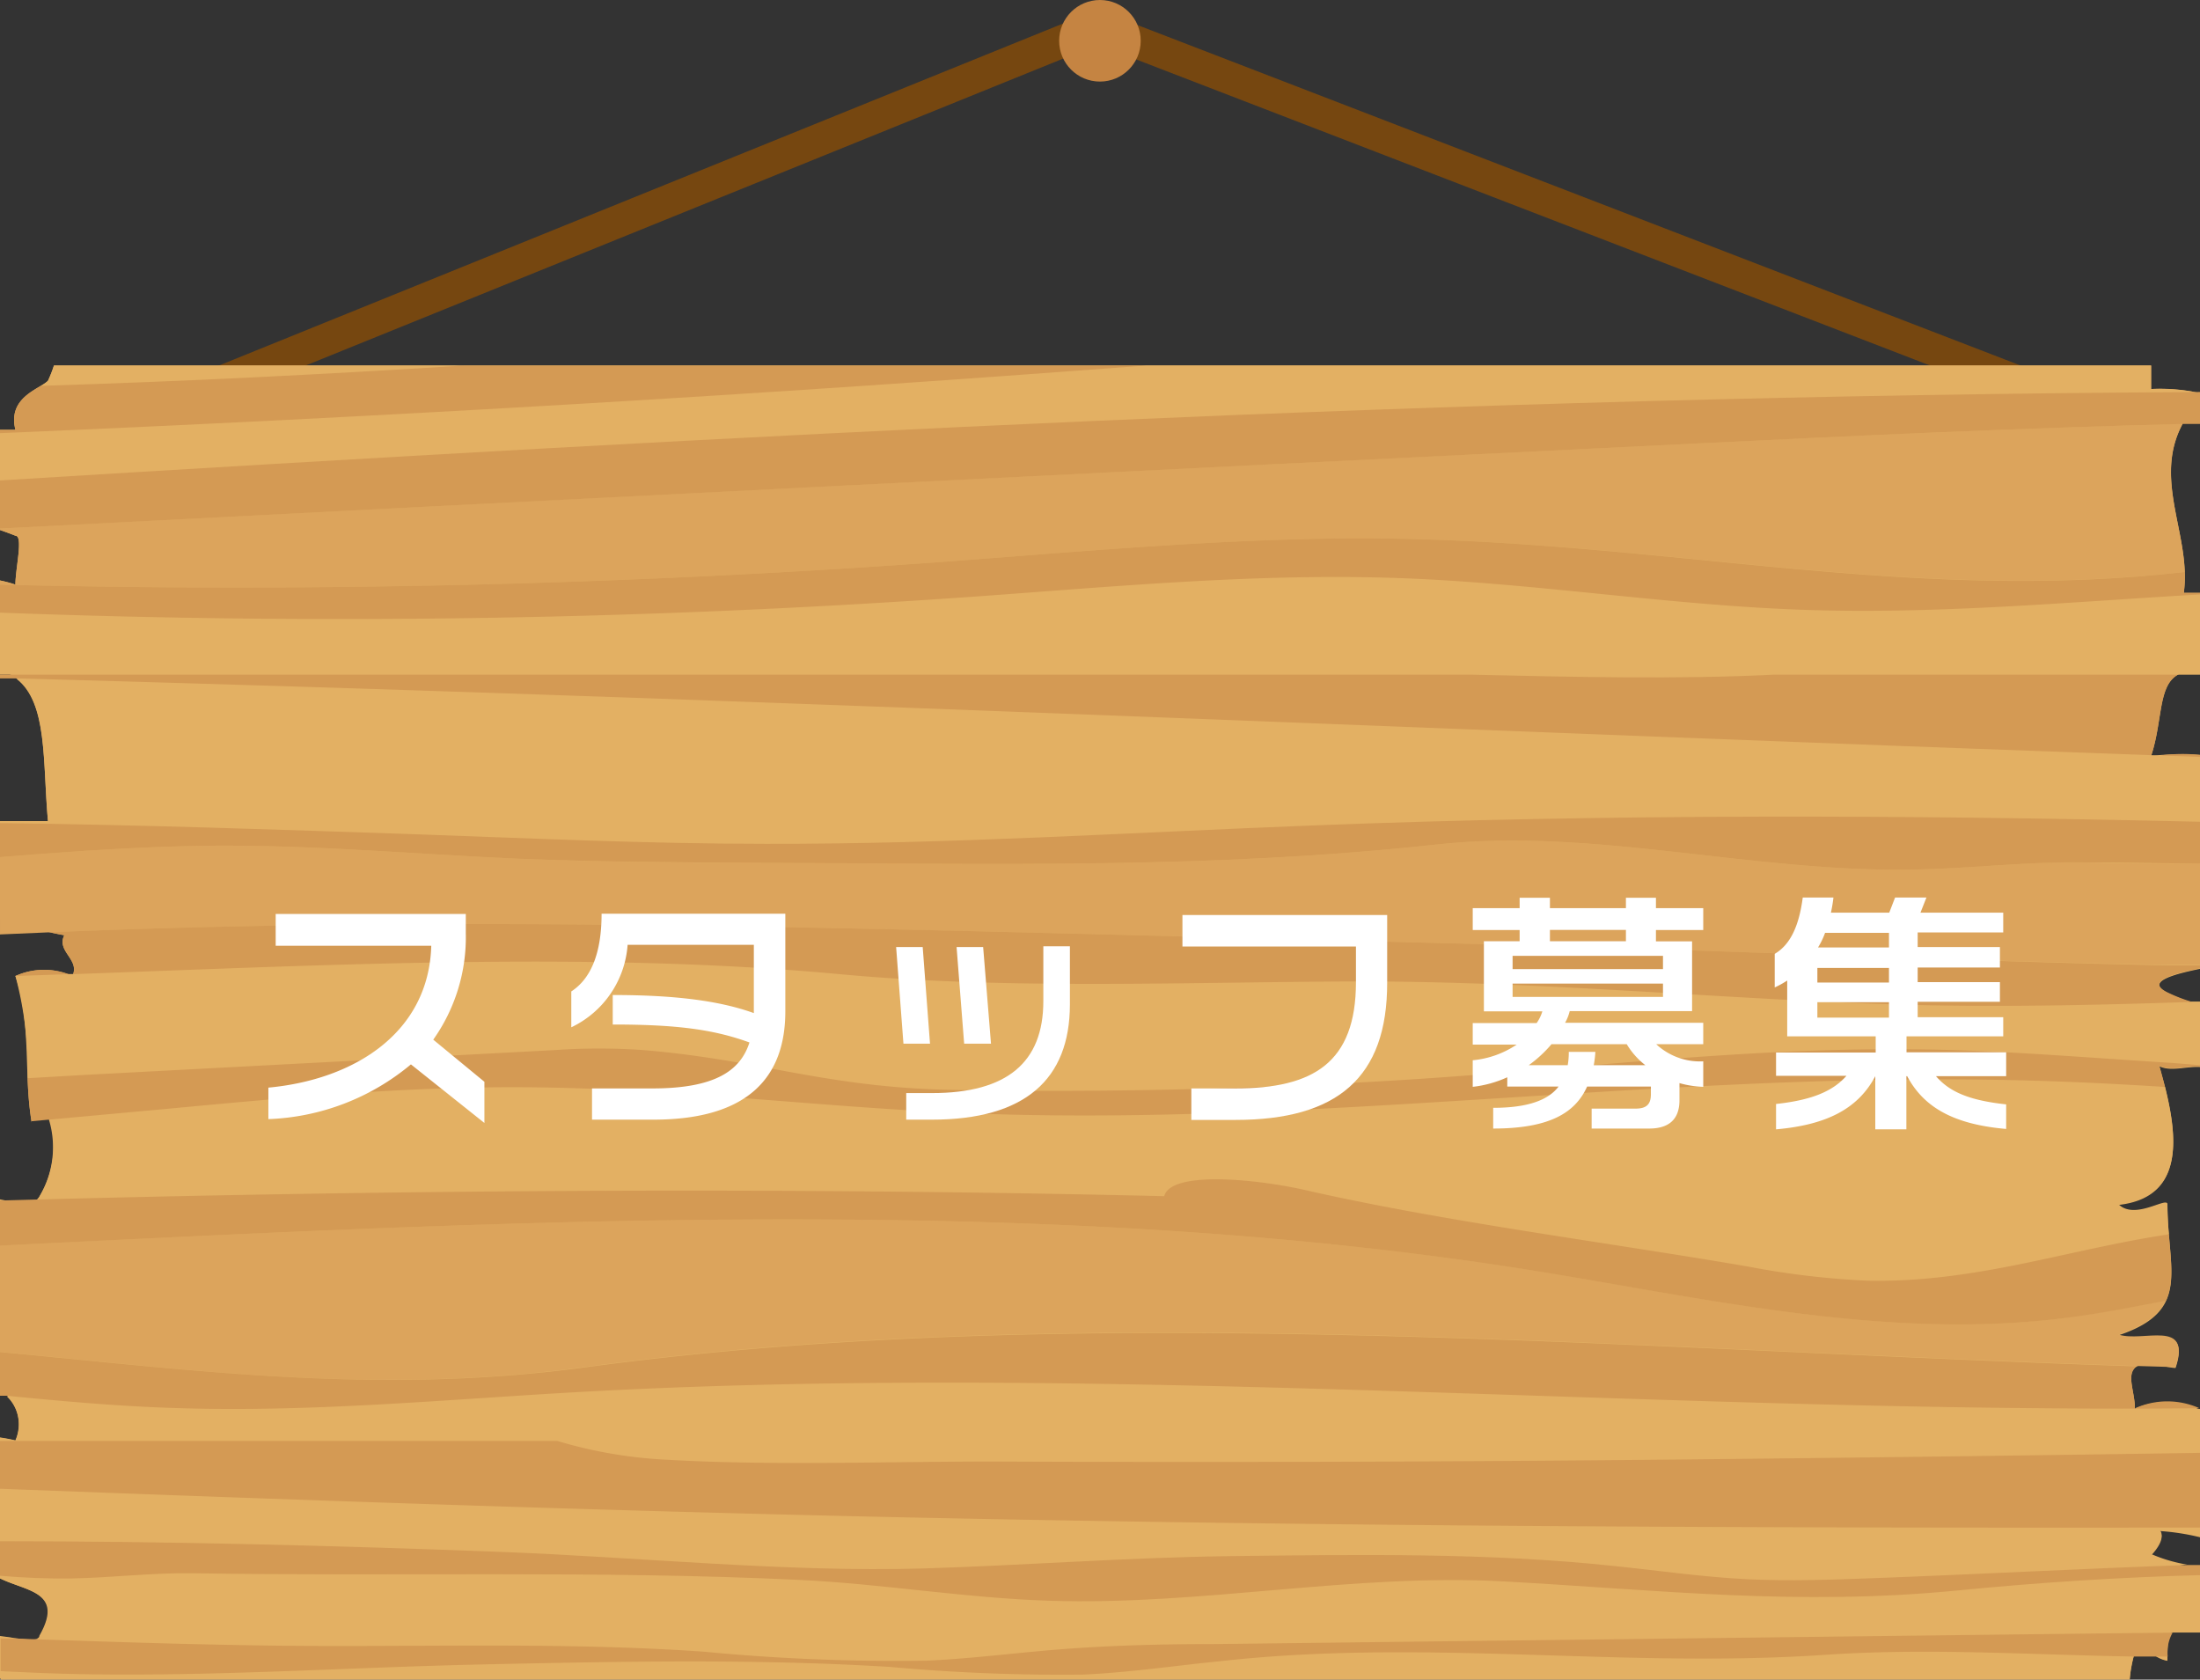 <svg xmlns="http://www.w3.org/2000/svg" width="165.59" height="126.42" viewBox="0 0 165.59 126.42"><rect x="0" y="0" width="165.59" height="126.42" fill="#333333" stroke="none"/><defs><style>.cls-1{fill:none;stroke:#764710;stroke-linecap:round;stroke-linejoin:round;stroke-width:2.45px;}.cls-2{fill:#c58442;}.cls-3{fill:#e3b063;}.cls-4{fill:#dca45c;}.cls-5{fill:#d49a54;}.cls-6{fill:#fff;}</style></defs><title>nav_ recruit</title><g id="レイヤー_2" data-name="レイヤー 2"><g id="レイヤー_1-2" data-name="レイヤー 1"><polyline class="cls-1" points="8.07 32.24 82.61 2.04 154.1 29.6"/><circle class="cls-2" cx="82.79" cy="3.07" r="3.07"/><path class="cls-3" d="M165.59,31.76V29.59a13.41,13.41,0,0,0-3.68-.31V27.51H4.06a9.37,9.37,0,0,1-.45,1.15C3,29.28.54,29.89,1.16,32.35H0v7.54c.37.13.76.27,1.16.43.61,0,0,2.46,0,3.68A9.68,9.68,0,0,0,0,43.69v6.76c3.74,1.08,3.14,6.21,3.61,11.35H0v7.38a44.45,44.45,0,0,0,4.84,1.21c-.62,1.22,1.22,1.84.61,3.07a5.18,5.18,0,0,0-4.29,0c1.22,3.68.61,7.36,1.22,11,0-.61,1.23-.61,1.23-.61A7.28,7.28,0,0,1,3,90c-.42.83-1.67.54-3,.27v14.34a3.07,3.07,0,0,1,1.16,3.8s-.57-.14-1.16-.22v10.6c2,1,4.91,1,3,4.34,0,.52-1.72.17-3,0v3.22H160.3a9.24,9.24,0,0,1,.39-2c.61-.61,1.84.62,2.45.62,0-1.23,0-1.85.61-2.46a2.27,2.27,0,0,1,1.84.23V118a12.07,12.07,0,0,1-3.68-.93s1.23-1.23.62-1.84a17.54,17.54,0,0,1,3.06.47v-9.6a5.92,5.92,0,0,0-4.9-.08c0-1.22-.62-2.45,0-3.06s2.45,0,3.06,0c1.23-3.68-2.45-1.84-4.29-2.46,5.52-1.84,3.68-4.91,3.68-9.81,0-.62-2.45,1.22-3.68,0,5.52-.62,4.29-6.14,3.07-10.44.86.43,2,0,3.06.06v-4.7a11.85,11.85,0,0,1-2.45-.88c-1.63-.81.27-1.36,2.45-1.81V56.82a21.18,21.18,0,0,0-3.68.07c1.11-3.34.21-6.67,3.68-6.36V44.62h-1.22c.61-4.3-2.46-8.59,0-12.89C164.37,31.38,165,31.43,165.59,31.76Z"/><path class="cls-3" d="M161.91,29.28V27.51H86.24Q43.4,30.78,0,32.6v3.56c55.27-3.39,109.84-6.36,165.22-6.65A15.45,15.45,0,0,0,161.91,29.28Z"/><path class="cls-3" d="M2.81,90.27c28.09-.73,56.29-.93,84.82-.25.49-1.9,6.73-1.32,10.48-.49,10.41,2.39,22.51,3.91,33.43,5.78a62.38,62.38,0,0,0,9,1.07c8.18.17,15.08-2.35,22.71-3.49-.06-.7-.11-1.45-.11-2.25,0-.62-2.45,1.22-3.68,0,4.86-.54,4.49-4.88,3.5-8.84-4.46-.29-9-.49-13.48-.55-25.91-.37-51.56,3.61-77.33,2.5-11-.48-21.77-1.88-32.83-1.93-9.11,0-18.08.82-27,1.65l-8.64.79A7.21,7.21,0,0,1,3,90,1,1,0,0,1,2.81,90.27Z"/><path class="cls-3" d="M2.37,84.39s0,.07,0,.11a.42.42,0,0,1,0-.12Z"/><path class="cls-3" d="M0,90.29v0H.26Z"/><path class="cls-3" d="M64.78,114.16c-21.63-.5-43.21-1.26-64.78-2.08V116c12.65,0,25.3.33,37.89.79,10.2.39,21.38,1.54,31.59,1.24,7.7-.23,15.31-.83,23.21-.93,9.63-.12,19.41-.23,28.77.74,3.35.36,6.65.85,10.08,1,3.15.15,6.33,0,9.48-.08,7.81-.29,15.72-.72,23.61-1a11.38,11.38,0,0,1-2.72-.8s1.23-1.23.62-1.84a17.54,17.54,0,0,1,3.06.47V115C132,115,98.34,114.92,64.78,114.16Z"/><path class="cls-4" d="M43.84,102.91c37.36-5.12,77.58-1.39,117-.1l2.73.08h.18c1.21-3.67-2.46-1.83-4.3-2.45,2-.67,3.06-1.51,3.56-2.55-2.67.51-5.32,1-8.1,1.36-13.12,1.55-26.44-1.51-39.21-3.58C80.6,90,42.14,91.69,5.14,93.49L0,93.74v8C14.67,103.14,28.43,105,43.84,102.91Z"/><path class="cls-3" d="M0,123.2v.08l1.05,0Z"/><path class="cls-3" d="M113.26,119c-11.43-.64-22.78,1.82-34.29,1.45-6.49-.21-12.52-1.27-18.87-1.57-14.89-.72-30.75-.25-45.69-.5-3,0-6,.33-9,.39-1.83,0-3.64,0-5.45-.2v.21c2,1,4.91,1,3,4.34,0,.12-.09.19-.24.23,5.38.19,10.75.36,16.07.45,11.43.21,22.61-.31,34.1.48a152.28,152.28,0,0,0,16.83.68c3.56-.16,7-.63,10.52-.89s7.36-.32,11.07-.36L152.9,123l10.61-.13,2.08,0v-4.27c-6.18.19-12.32.57-18.34,1.16C135.23,120.88,125,119.68,113.26,119Z"/><path class="cls-3" d="M153.55,106c-36.9-.31-73.94-3.27-110.52-1.19-9.86.57-19.76,1.5-29.69,1.18C9,105.9,4.75,105.52.51,105.1a2.9,2.9,0,0,1,.65,3.33s-.57-.14-1.16-.22v.27H41.94a34.42,34.42,0,0,0,8.33,1.42c7.82.45,16.53.1,24.44.13q25.8.1,51.62-.15,19.63-.18,39.26-.5v-3.33Q159.58,106.1,153.55,106Z"/><path class="cls-3" d="M136.11,45.91c-10.41-.33-20.37-2-30.77-2.4-10.7-.38-21.36.63-31.94,1.39A677.35,677.35,0,0,1,0,46.12v4.66H110.77c7.52.17,15.57.36,22.72,0h32.1v-6C155.79,45.31,146,46.22,136.11,45.91Z"/><path class="cls-4" d="M70.24,42.34c9.8-.72,19.58-1.63,29.52-1.8,23.54-.41,42.51,5,64.68,2.51-.12-3.71-2.15-7.42-.16-11.14-12.17.31-24.35.87-36.37,1.46Q63.94,36.47,0,39.78v.11c.37.13.76.27,1.16.43.61,0,0,2.46,0,3.68A9.68,9.68,0,0,0,0,43.69V44C23.46,44.58,47.08,44,70.24,42.34Z"/><path class="cls-3" d="M142.09,75.57c-13.54-.45-26.66-1.77-40.59-1.71-12.81.06-25.81.61-38.31-.55-18.48-1.72-38.75-.67-57.69,0H5.16l-4,.14a27.28,27.28,0,0,1,.92,7.68l4.16-.24L41.83,79a47.47,47.47,0,0,1,6.53,0c8.78.76,13.7,2.87,23.31,3,10.84.21,21.89,0,32.64-.67,14.73-.85,28.31-2.84,43.49-2.3,5.27.19,10.46.62,15.68,1l2.11.12V75.38l-.59,0C157.24,75.66,149.49,75.82,142.09,75.57Z"/><path class="cls-4" d="M144.1,65.45c-12.17.24-24.14-3.18-35.94-1.89-17,1.85-33.1,1.45-50.9,1.38-6.1,0-12.22-.06-18.29-.31-8.51-.37-17-1.2-25.51-.93-4.72.14-9.15.46-13.46.81v5.82l3.73-.16C31,69,58.8,69.71,86.28,70.41l26.91.69c16.6.42,33.44,1.22,49.95,1.52l2.45,0V65c-2.93,0-5.85,0-8.74-.09C152.57,64.84,148.37,65.37,144.1,65.45Z"/><path class="cls-3" d="M161.93,56.84c-49.9-1.78-99.72-4-149.69-5.47-3.64-.11-7.31-.21-11-.28C3.59,52.9,3.21,57.34,3.61,61.8H0V62c10.66.13,21.15.5,30.7.82,9,.31,17.94.72,27,.74,13.75,0,27.39-.85,41.08-1.38,22.24-.87,44.58-.81,66.86-.28V57l-3-.11Z"/><path class="cls-3" d="M4.06,27.51a9.37,9.37,0,0,1-.45,1.15,2.62,2.62,0,0,1-.54.38c10.72-.33,21.32-.86,31.83-1.53Z"/><path class="cls-3" d="M137.36,124.47c-15.43,1-30-1.26-45.64.49-3.4.38-6.74.88-10.24,1A143.31,143.31,0,0,1,67,125.42c-10.09-.62-20.35-.41-30.54-.19-10.5.22-21.94,1-32.4.68-1.35,0-2.69-.11-4-.17v.68H160.3a9.92,9.92,0,0,1,.32-1.82C152.88,124.42,145.1,123.94,137.36,124.47Z"/><path class="cls-3" d="M163.14,125v-.36h-.9A2.34,2.34,0,0,0,163.14,125Z"/><path class="cls-5" d="M91.35,123.74c-3.71,0-7.42.09-11.07.36s-7,.73-10.52.89a152.28,152.28,0,0,1-16.83-.68c-11.49-.79-22.67-.27-34.1-.48-5.32-.09-10.69-.26-16.07-.45l-1.71-.06-1,0v2.46c1.34.06,2.68.13,4,.17,10.46.35,21.9-.46,32.4-.68,10.19-.22,20.45-.43,30.54.19a143.31,143.31,0,0,0,14.51.58c3.5-.16,6.84-.66,10.24-1,15.63-1.75,30.21.55,45.64-.49,7.74-.53,15.52,0,23.26.13l1.62,0h.9a3,3,0,0,1,.37-1.8L152.9,123Z"/><path class="cls-5" d="M141,118.78c-3.15.12-6.33.23-9.48.08-3.43-.17-6.73-.66-10.08-1-9.36-1-19.14-.86-28.77-.74-7.9.1-15.51.7-23.21.93-10.21.3-21.39-.85-31.59-1.24C25.3,116.33,12.65,116,0,116v2.6c1.81.15,3.62.23,5.45.2,3-.06,6-.43,9-.39,14.94.25,30.8-.22,45.69.5,6.35.3,12.38,1.36,18.87,1.57,11.51.37,22.86-2.09,34.29-1.45,11.73.65,22,1.85,34,.68,6-.59,12.16-1,18.34-1.16v-.76l-1,0C156.74,118.06,148.83,118.49,141,118.78Z"/><path class="cls-5" d="M74.71,110c-7.91,0-16.62.32-24.44-.13a34.42,34.42,0,0,1-8.33-1.42H0v3.6c21.57.82,43.15,1.58,64.78,2.08,33.56.76,67.19.88,100.81.84v-5.62q-19.64.3-39.26.5Q100.52,110.11,74.71,110Z"/><path class="cls-5" d="M163.58,102.89l.17,0h-.17Z"/><path class="cls-5" d="M160.69,106c0-1.22-.62-2.45,0-3.06a.44.44,0,0,1,.16-.1c-39.43-1.29-79.65-5-117,.1C28.43,105,14.67,103.14,0,101.76v3.29l.51,0c4.24.42,8.49.8,12.83.93,9.93.32,19.83-.61,29.69-1.18,36.58-2.08,73.62.88,110.52,1.19q6,.06,12,0h0A5.92,5.92,0,0,0,160.69,106Z"/><path class="cls-5" d="M1.16,73.46h0l4-.14A5.27,5.27,0,0,0,1.16,73.46Z"/><path class="cls-5" d="M113.19,71.1l-26.91-.69C58.8,69.71,31,69,3.73,70.17c.37.08.74.16,1.11.22-.59,1.18,1.08,1.79.66,2.93,18.94-.68,39.21-1.73,57.69,0,12.5,1.16,25.5.61,38.31.55,13.93-.06,27.05,1.26,40.59,1.71,7.4.25,15.15.09,22.91-.17a12,12,0,0,1-1.86-.72c-1.63-.81.27-1.36,2.45-1.81v-.22l-2.45,0C146.63,72.32,129.79,71.52,113.19,71.1Z"/><path class="cls-5" d="M98.73,62.13C85,62.66,71.4,63.54,57.65,63.51c-9,0-18-.43-26.95-.74-9.55-.32-20-.69-30.7-.82v2.56c4.31-.35,8.74-.67,13.46-.81,8.52-.27,17,.56,25.51.93,6.07.25,12.19.28,18.29.31,17.8.07,33.87.47,50.9-1.38,11.8-1.29,23.77,2.13,35.94,1.89,4.27-.08,8.47-.61,12.75-.54,2.89,0,5.81.07,8.74.09V61.85C143.31,61.32,121,61.26,98.73,62.13Z"/><path class="cls-5" d="M12.24,51.37c50,1.46,99.79,3.69,149.69,5.47.86-2.63.5-5.24,2-6.06H133.49c-7.15.36-15.2.17-22.72,0H0v.28l1.27,0C4.93,51.16,8.6,51.26,12.24,51.37Z"/><path class="cls-5" d="M162.61,56.86l3,.11v-.15A12.53,12.53,0,0,0,162.61,56.86Z"/><path class="cls-5" d="M147.8,79.06c-15.18-.54-28.76,1.45-43.49,2.3-10.75.63-21.8.88-32.64.67-9.61-.18-14.53-2.29-23.31-3a47.47,47.47,0,0,0-6.53,0L6.24,80.91l-4.16.24a25.32,25.32,0,0,0,.29,3.24h0l1.31-.12,8.64-.79c8.88-.83,17.85-1.7,27-1.65,11.06.05,21.81,1.45,32.83,1.93,25.77,1.11,51.42-2.87,77.33-2.5,4.53.06,9,.26,13.48.55-.14-.54-.29-1.08-.43-1.6.86.43,2,0,3.06.06v-.1L163.48,80C158.26,79.68,153.07,79.25,147.8,79.06Z"/><path class="cls-5" d="M115.71,95.68c12.77,2.07,26.09,5.13,39.21,3.58,2.78-.32,5.43-.85,8.1-1.36.63-1.33.39-3,.23-5-7.63,1.14-14.53,3.66-22.71,3.49a62.38,62.38,0,0,1-9-1.07c-10.92-1.87-23-3.39-33.43-5.78-3.75-.83-10-1.41-10.48.49-28.53-.68-56.73-.48-84.82.25l-2.55.07H0v3.4l5.14-.25C42.14,91.69,80.6,90,115.71,95.68Z"/><path class="cls-5" d="M164.44,43.05c-22.17,2.53-41.14-2.92-64.68-2.51-9.94.17-19.72,1.08-29.52,1.8C47.08,44,23.46,44.58,0,44v2.11A677.35,677.35,0,0,0,73.4,44.9c10.58-.76,21.24-1.77,31.94-1.39,10.4.38,20.36,2.07,30.77,2.4,9.87.31,19.68-.6,29.48-1.17v-.12h-1.22A9.22,9.22,0,0,0,164.44,43.05Z"/><path class="cls-5" d="M34.9,27.51c-10.51.67-21.11,1.2-31.83,1.53-.92.55-2.41,1.33-1.91,3.31H0v.25q43.35-1.82,86.24-5.09Z"/><path class="cls-5" d="M165.22,29.51C109.84,29.8,55.27,32.77,0,36.16v3.62q63.93-3.3,127.91-6.41c12-.59,24.2-1.15,36.37-1.46l1.31,0V29.5Z"/><path class="cls-6" d="M30.93,80.11A17.73,17.73,0,0,1,20.2,84.23V81.86c6.54-.61,12.08-4.18,12.26-10.68H20.75V68.79H35.06v1.46a13.32,13.32,0,0,1-2.45,8l3.85,3.17v3.1Z"/><path class="cls-6" d="M49.18,84.27H44.56V81.92h4.56c4.65,0,6.61-1.31,7.29-3.46-2.75-1-5.58-1.35-10.29-1.35V74.89c4.65,0,8,.42,10.62,1.36V71.11h-9.5A7.47,7.47,0,0,1,43,77.32v-2.7c1.43-.93,2.28-2.79,2.28-5.85H59.11v7.35C59.11,81,56.39,84.27,49.18,84.27Z"/><path class="cls-6" d="M68,78.55l-.55-7.27h2L70,78.55Zm2.16,5.72H68.21v-2h1.94c5.64,0,8.38-2.3,8.38-6.92V71.22h2v4.39C80.52,81.23,77.16,84.27,70.15,84.27Zm2.41-5.72L72,71.28h2l.59,7.27Z"/><path class="cls-6" d="M93,84.29H89.67V81.92H93c5.83,0,9.06-1.92,9.06-8V71.24H89V68.87h15.41v5.07C104.43,81.14,100.61,84.29,93,84.29Z"/><path class="cls-6" d="M126.41,81.52v1.29c0,1.52-.89,2.13-2.28,2.13H119.8v-1.5h3.3c.86,0,1.16-.35,1.16-1.09v-.57h-4.8c-.9,2-2.87,3.16-7.07,3.16V83.38c2.62,0,4.16-.59,4.92-1.6h-3.86v-.7a8.51,8.51,0,0,1-2.6.72v-2a7.1,7.1,0,0,0,3.31-1.18h-3.31V77h4.81a3,3,0,0,0,.43-.88h-4.4V70.84h2.69V70h-3.53V68.35h3.53v-.78h2.28v.78h5.72v-.78h2.26v.78h3.56V70h-3.56v.85h2.72V76.1h-9.21a3.37,3.37,0,0,1-.35.88h10.4v1.61h-3.54a4.82,4.82,0,0,0,3.54,1.29V81.8A7.41,7.41,0,0,1,126.41,81.52Zm-1.24-9.58H113.85v1h11.32Zm0,2.09H113.85v1h11.32Zm-2.73,4.56h-5.66a9.68,9.68,0,0,1-1.71,1.58H118a5.66,5.66,0,0,0,.08-1h2a8.08,8.08,0,0,1-.12,1h3.88A5.8,5.8,0,0,1,122.44,78.59Zm-.06-8.6h-5.72v.85h5.72Z"/><path class="cls-6" d="M143.55,81h-.06v4h-2.34V81h0c-1.28,2.41-3.59,3.66-7.47,4V83.09c2.79-.3,4.31-1,5.3-2.12h-5.3V79.22h7.5V78h-6.66v-4.2a7.21,7.21,0,0,1-.94.52V71.79c1.24-.72,1.85-2.24,2.11-4.24H138a11.29,11.29,0,0,1-.19,1.14h4.39l.44-1.14H145l-.45,1.14h6.23v1.49h-6.44v1.1h6.19v1.54h-6.19v1.1h6.19V75.4h-6.19v1.16h6.44V78h-7.28v1.2H151V81h-5.28c1,1.16,2.47,1.82,5.28,2.12v1.85C147.1,84.63,144.82,83.38,143.55,81Zm-1.37-8.15h-5.39v1.1h5.39Zm0,2.58h-5.39v1.16h5.39Zm0-5.22h-4.81a5.9,5.9,0,0,1-.53,1.1h5.34Z"/></g></g></svg>